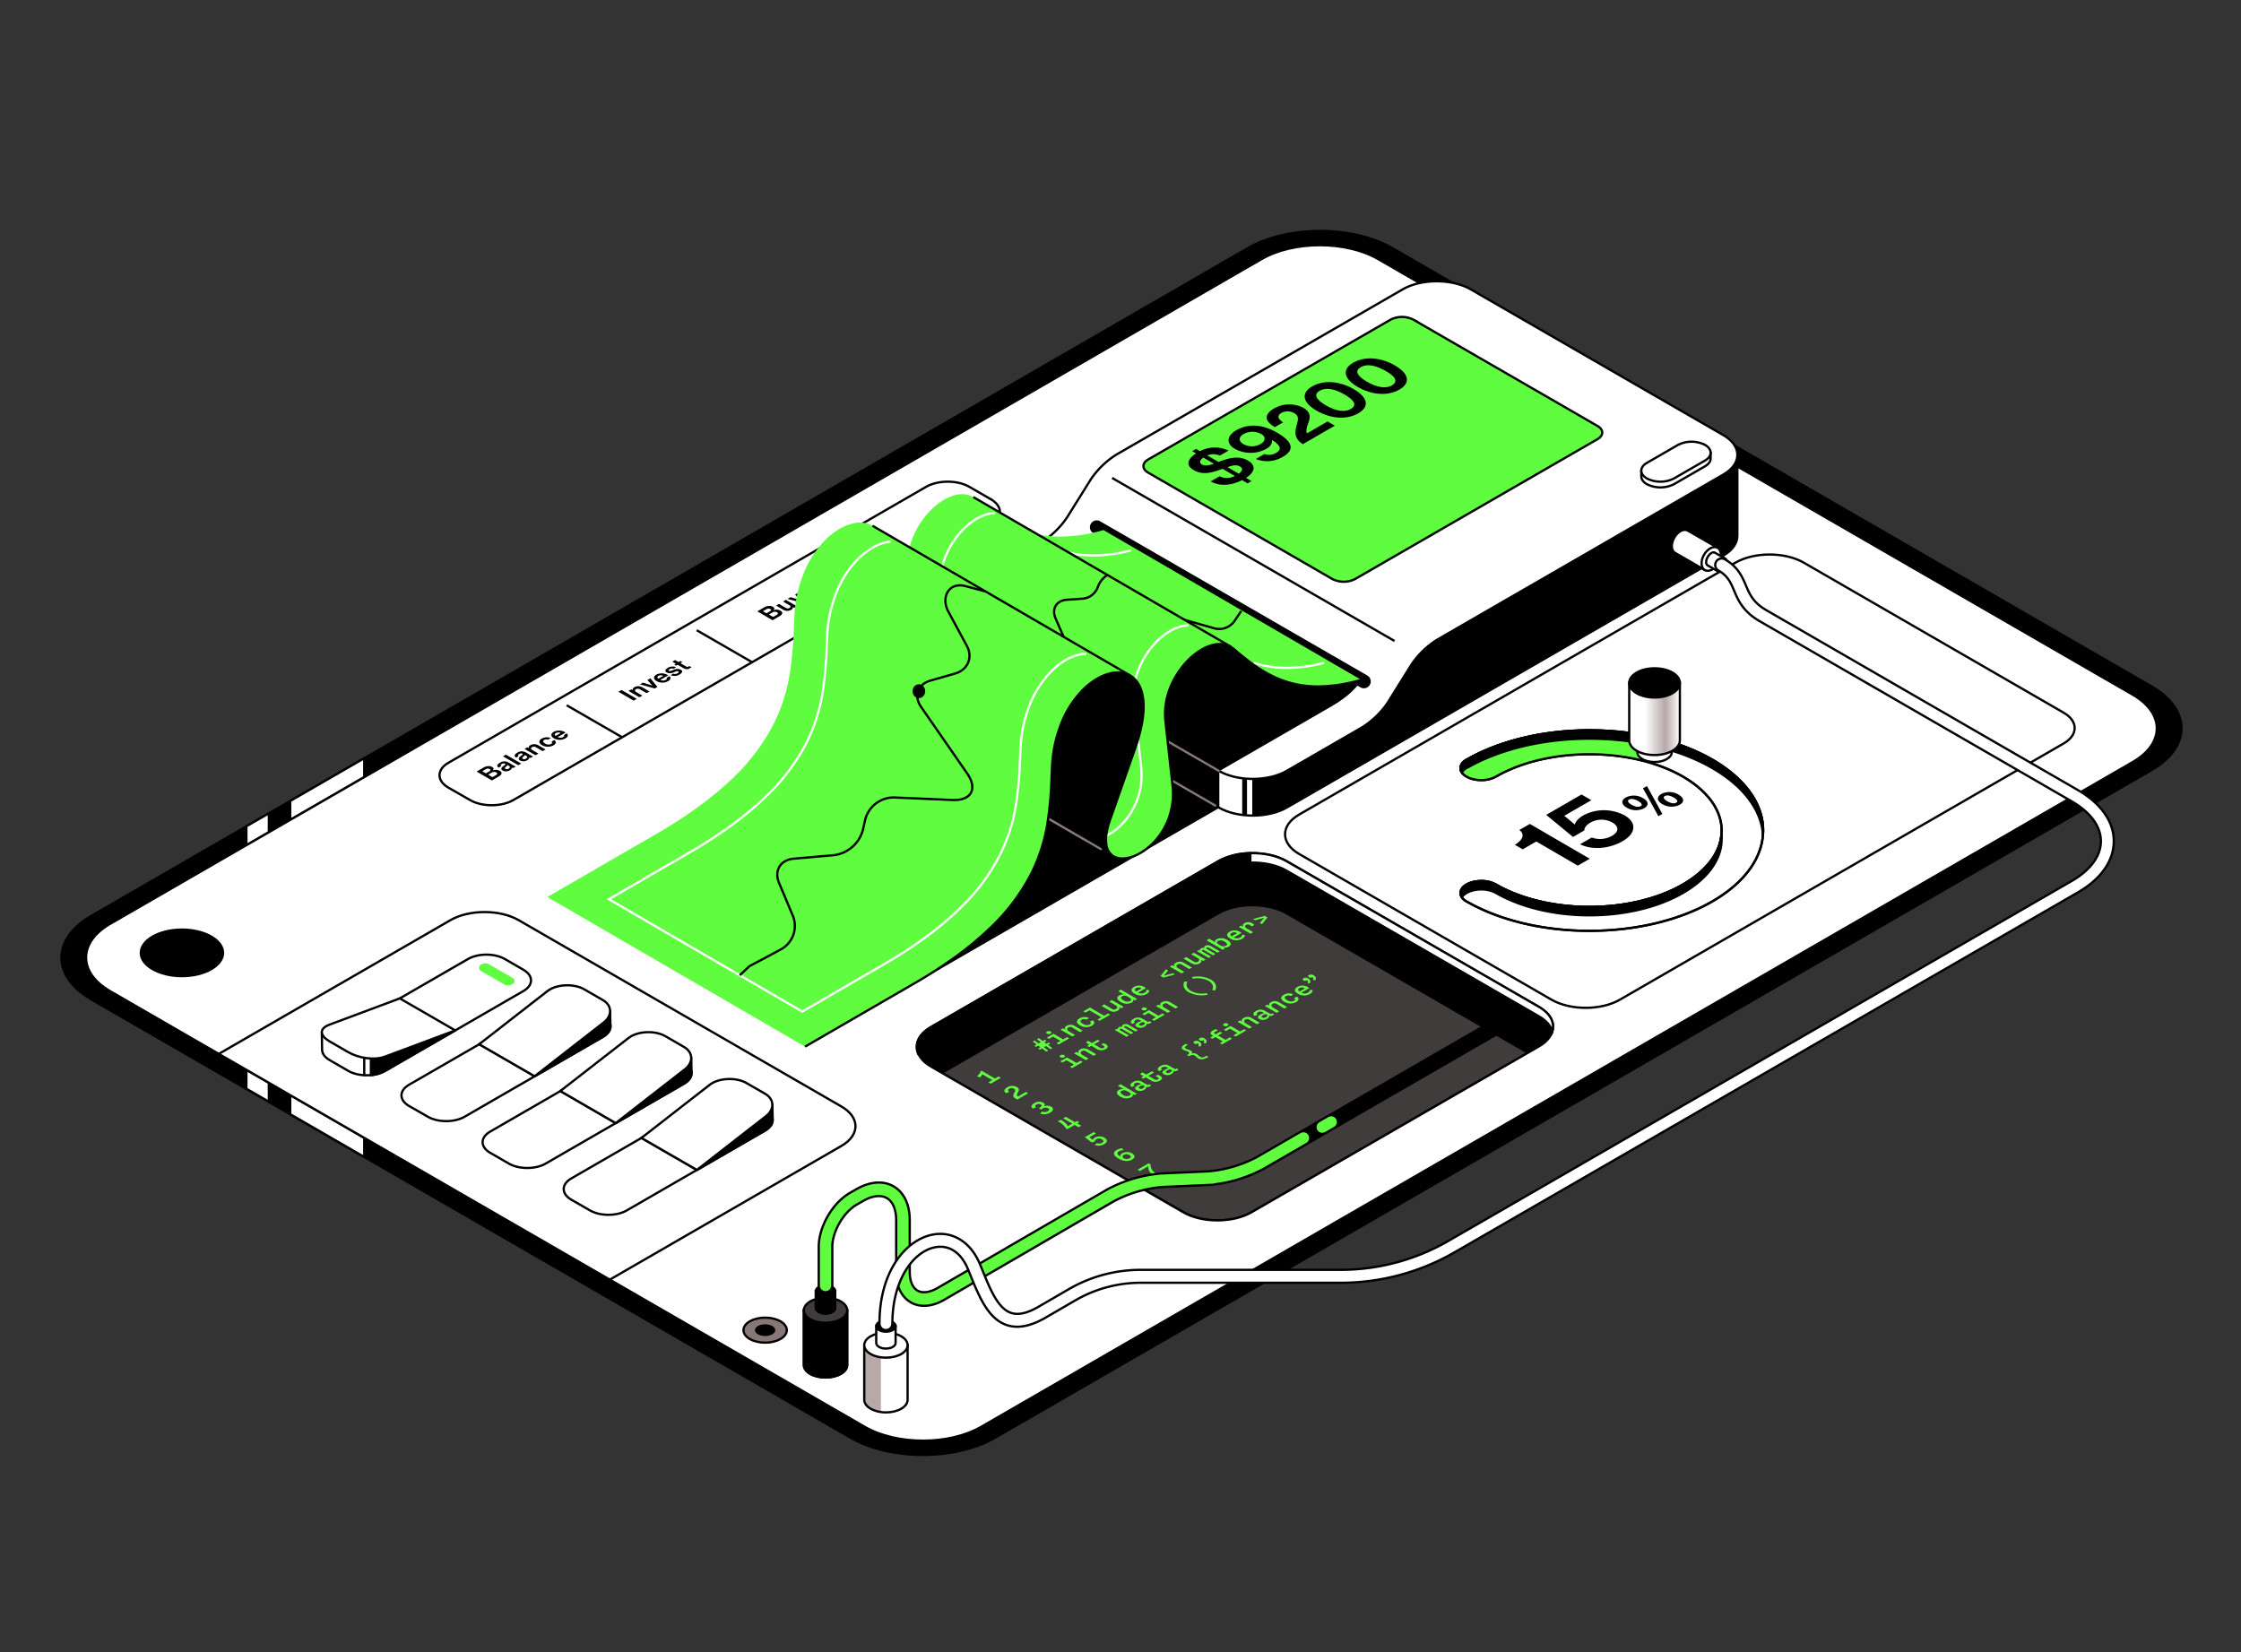 <svg id="Design" xmlns="http://www.w3.org/2000/svg" xmlns:xlink="http://www.w3.org/1999/xlink" width="990" height="730" viewBox="0 0 990 730">
  <rect x="0" y="0" width="990" height="730" fill="#333333" stroke="none"/>
  <defs>
    <linearGradient id="linear-gradient" x1="719.74" y1="317.63" x2="742.11" y2="317.63" gradientUnits="userSpaceOnUse">
      <stop offset="0.31" stop-color="#fff"/>
      <stop offset="0.7" stop-color="#b8a9a9"/>
      <stop offset="0.76" stop-color="#c3b6b6"/>
      <stop offset="0.88" stop-color="#dfd9d9"/>
      <stop offset="1" stop-color="#fff"/>
    </linearGradient>
  </defs>
  <g>
    <g>
      <g>
        <path d="M544.8,377.9a25.84,25.84,0,0,0-6.59,2.57l-127,73.3a14.6,14.6,0,0,0-4.46,3.8Z" stroke="#000" stroke-miterlimit="10"/>
        <path d="M685.4,450.47a12.79,12.79,0,0,0-5.52-5.61L568.36,380.47a27.84,27.84,0,0,0-9.71-3.18Z" stroke="#000" stroke-miterlimit="10"/>
        <path d="M950.54,340.18c17.57-10.15,17.57-26.75,0-36.9L615.12,109.63c-17.57-10.14-46.33-10.14-63.9,0l-510.9,295c-17.57,10.15-17.57,26.75,0,36.89L375.73,635.15c17.58,10.14,46.33,10.14,63.9,0Zm-8.36-33.26c14.16,8.18,14.16,21.55,0,29.72l-508.7,293.7c-14.15,8.17-37.32,8.17-51.47,0L48.64,437.87c-14.15-8.17-14.15-21.54,0-29.72l508.7-293.7c14.16-8.17,37.32-8.17,51.47,0Z" stroke="#000" stroke-miterlimit="10"/>
      </g>
      <polygon points="160.91 343.33 160.91 334.98 128.2 353.86 128.2 362.22 160.91 343.33" fill="#fff" stroke="#000" stroke-miterlimit="10"/>
      <polygon points="128.2 483.8 128.2 492.23 160.91 511.12 160.91 502.69 128.2 483.8" fill="#fff" stroke="#000" stroke-miterlimit="10"/>
      <polygon points="118.77 367.67 108.84 373.4 108.84 365.04 118.77 359.31 118.77 367.67" fill="#fff" stroke="#000" stroke-miterlimit="10"/>
      <polygon points="108.84 480.98 118.77 486.71 118.77 478.36 108.84 472.63 108.84 480.98" fill="#fff" stroke="#000" stroke-miterlimit="10"/>
    </g>
    <path d="M522.78,535.56c8.29,4.79,21.86,4.79,30.15,0l127-73.29c8.29-4.79,8.29-12.62,0-17.41L568.36,380.47c-8.29-4.78-21.86-4.78-30.15,0l-127,73.3c-8.29,4.79-8.29,12.62,0,17.41Z" fill="#403c3c" stroke="#000" stroke-miterlimit="10"/>
    <path d="M568.36,403.49,675,465.07l4.85-2.8c8.29-4.79,8.29-12.62,0-17.41L568.36,380.47c-8.29-4.78-21.86-4.78-30.15,0l-127,73.3c-8.29,4.79-8.29,12.62,0,17.41l4.85,2.8,122.1-70.49C546.5,398.7,560.07,398.7,568.36,403.49Z" stroke="#000" stroke-miterlimit="10"/>
    <g>
      <path d="M433.56,473l6,3.48,1.6-.92,1,.6-4.52,2.61-1-.61,1.73-1-4.42-2.57A2.86,2.86,0,0,1,432.8,476l-1.21-.58a3.55,3.55,0,0,0,1.62-2.19Z" fill="#5ffc3f"/>
      <polygon points="462.3 459.84 461.33 460.4 462.3 461.12 463.27 460.56 463.96 461.07 463 461.63 464.9 463.03 464.05 463.52 462.15 462.12 461.18 462.68 463.08 464.08 462.23 464.57 460.33 463.17 459.35 463.74 458.66 463.22 459.63 462.66 458.65 461.94 457.68 462.5 456.98 461.99 457.96 461.43 456.23 460.16 457.08 459.67 458.81 460.94 459.78 460.38 458.05 459.11 458.9 458.62 460.63 459.89 461.6 459.33 462.3 459.84" fill="#5ffc3f"/>
      <polygon points="461.45 461.61 460.48 462.17 459.5 461.45 460.48 460.89 461.45 461.61" fill="#5ffc3f"/>
      <path d="M464.12,456.65a1.7,1.7,0,0,1-1.62,0c-.45-.26-.43-.65.06-.93a1.67,1.67,0,0,1,1.62,0C464.64,456,464.61,456.36,464.12,456.65Z" fill="#5ffc3f"/>
      <polygon points="469.66 459.19 471.4 458.18 472.34 458.73 467.67 461.43 466.72 460.88 468.49 459.86 465.18 457.94 463.41 458.96 462.47 458.41 465.4 456.71 469.66 459.19" fill="#5ffc3f"/>
      <path d="M471.22,453.21a3.45,3.45,0,0,1,3.7.11l3.39,2-1.18.67L473.76,454a1.62,1.62,0,0,0-1.8-.07c-.61.35-.76.85-.06,1.53l3,1.76-1.17.68-5.2-3,1.06-.61,1,.5C470.19,454.16,470.44,453.66,471.22,453.21Z" fill="#5ffc3f"/>
      <path d="M476.91,449.92a4.42,4.42,0,0,1,4.14-.19l-1,.77a2.34,2.34,0,0,0-2.21,0c-.81.47-.74,1.06.51,1.78a3,3,0,0,0,3.09.3c.63-.36.61-.76,0-1.26l1.31-.55c1.05.82.83,1.65-.4,2.36a5.18,5.18,0,0,1-5.27-.14C475.54,452.06,475.15,450.94,476.91,449.92Z" fill="#5ffc3f"/>
      <polygon points="481.51 445.11 487.75 448.74 489.49 447.73 490.44 448.28 485.76 450.98 484.82 450.43 486.58 449.41 481.29 446.34 479.52 447.36 478.57 446.81 481.51 445.11" fill="#5ffc3f"/>
      <path d="M491.21,441.82l5.2,3-1.06.61-1-.51c.4.62.15,1.14-.64,1.6a3.44,3.44,0,0,1-3.67-.13l-3.39-2,1.17-.68,3.37,2a1.62,1.62,0,0,0,1.79.07c.59-.34.8-.8.3-1.4l-3.26-1.9Z" fill="#5ffc3f"/>
      <path d="M494,437.88l1.17-.68,7.19,4.17-1,.59-.84-.4c.32.52.08,1-.63,1.41a5,5,0,0,1-4.89-.37c-1.53-.89-2-2-.51-2.84a3,3,0,0,1,2.1-.39Zm5.41,3.14-1.6-.93a2.46,2.46,0,0,0-2.11.06c-.81.47-.53,1.1.58,1.75a2.93,2.93,0,0,0,2.94.34c.55-.32.66-.74.19-1.22" fill="#5ffc3f"/>
      <path d="M505.64,436.12a5,5,0,0,1,.6.42l-3.47,2a3,3,0,0,0,2.9,0c.61-.35.82-.72.75-1.18l1.23,0c.16.66-.24,1.25-1.13,1.76a5.21,5.21,0,0,1-5.3-.12c-1.62-.94-1.83-2.09-.22-3A4.54,4.54,0,0,1,505.64,436.12Zm-1.34.56a2.24,2.24,0,0,0-2.42-.14c-.83.48-.63,1,.06,1.5l2.36-1.36" fill="#5ffc3f"/>
      <polygon points="515.1 428.19 516.03 428.74 514.12 431.06 518.14 429.96 519.07 430.5 513.91 431.88 512.7 431.18 515.1 428.19" fill="#5ffc3f"/>
      <path d="M519.47,425.35a3.45,3.45,0,0,1,3.7.1l3.39,2-1.17.67-3.37-2a1.64,1.64,0,0,0-1.8-.06c-.61.35-.76.85-.06,1.53l3,1.76-1.17.68-5.2-3,1.06-.61,1,.5C518.44,426.3,518.69,425.8,519.47,425.35Z" fill="#5ffc3f"/>
      <path d="M527.4,420.92l5.2,3-1.05.61-1-.51c.41.63.16,1.14-.64,1.6a3.46,3.46,0,0,1-3.67-.12l-3.39-2,1.17-.68,3.37,2a1.63,1.63,0,0,0,1.8.06c.59-.34.8-.79.29-1.4l-3.26-1.89Z" fill="#5ffc3f"/>
      <path d="M532.47,417.84a2.58,2.58,0,0,1,2.71.29l3.73,2.17-1.06.61-3.67-2.14c-.49-.28-.81-.31-1.07-.16s-.28.32,0,.6l.1.07,3.73,2.16-1.06.62-3.67-2.14c-.49-.28-.81-.32-1.07-.17s-.29.32,0,.6l3.85,2.24-1,.61-5.2-3,.9-.52.52.27c-.23-.39-.05-.69.39-.95a2.07,2.07,0,0,1,1.6-.18C531.84,418.41,532,418.1,532.47,417.84Z" fill="#5ffc3f"/>
      <path d="M537.51,414.94a4.71,4.71,0,0,1,4.72.37c1.63.95,2,2.05.62,2.86a3.33,3.33,0,0,1-2.35.37l.66.46-1,.59L533,415.41l1.18-.68,2.68,1.56C536.55,415.77,536.82,415.33,537.51,414.94Zm4.13,2.83c.78-.45.5-1.08-.62-1.73a2.94,2.94,0,0,0-2.91-.35c-.56.32-.67.76-.16,1.27l1.56.9a2.58,2.58,0,0,0,2.13-.09" fill="#5ffc3f"/>
      <path d="M547.86,411.74a5.08,5.08,0,0,1,.61.42l-3.48,2a3,3,0,0,0,2.91,0c.6-.35.82-.72.74-1.17l1.23,0c.16.65-.23,1.24-1.12,1.75a5.23,5.23,0,0,1-5.31-.12c-1.61-.94-1.83-2.09-.22-3A4.54,4.54,0,0,1,547.86,411.74Zm-1.33.56a2.26,2.26,0,0,0-2.42-.14c-.83.48-.64,1,0,1.5l2.37-1.36" fill="#5ffc3f"/>
      <path d="M549.82,407.82a3.33,3.33,0,0,1,3.52.16,4.33,4.33,0,0,1,.79.58l-1.07.75a8,8,0,0,0-.85-.59,1.6,1.6,0,0,0-1.73-.11c-.53.3-.66.75.07,1.44l3.05,1.77-1.17.67-5.2-3,1-.59,1,.54C548.87,408.84,549,408.31,549.82,407.82Z" fill="#5ffc3f"/>
      <polygon points="553.54 406 558.71 404.62 559.92 405.32 557.51 408.31 556.58 407.77 558.49 405.44 554.48 406.54 553.54 406" fill="#5ffc3f"/>
      <path d="M444.93,480.41a4.09,4.09,0,0,1,4.23-.18,1.38,1.38,0,0,1,.64,2.15l-.42.88c-.27.52-.21.81.34,1.13l.06,0,3.45-2,1,.61-4.81,2.77-.76-.45c-1.08-.62-1.31-1.07-.7-2.3l.33-.66c.26-.55.31-1-.37-1.38a1.9,1.9,0,0,0-2.05,0c-.71.41-.75.8,0,1.42l-1.46.53C443.32,482.1,443.55,481.21,444.93,480.41Z" fill="#5ffc3f"/>
      <path d="M470.07,467.1a1.68,1.68,0,0,1-1.61,0c-.46-.26-.43-.65.06-.94a1.7,1.7,0,0,1,1.61,0C470.59,466.43,470.56,466.81,470.07,467.1Z" fill="#5ffc3f"/>
      <polygon points="475.61 469.63 477.35 468.63 478.29 469.18 473.62 471.88 472.68 471.33 474.44 470.31 471.13 468.39 469.37 469.4 468.42 468.86 471.36 467.16 475.61 469.63" fill="#5ffc3f"/>
      <path d="M477.17,463.66a3.45,3.45,0,0,1,3.7.1l3.39,2-1.17.68-3.37-2a1.65,1.65,0,0,0-1.81-.06c-.61.35-.75.85-.05,1.53l3,1.76-1.18.68-5.19-3,1.05-.61,1,.5C476.14,464.61,476.39,464.11,477.17,463.66Z" fill="#5ffc3f"/>
      <path d="M480.68,459.81l1.7,1,2.51-1.45.95.55-2.52,1.45,2.34,1.35a1.77,1.77,0,0,0,1.91.23c.54-.31.43-.67-.29-1.09-.24-.14-.54-.28-.84-.42l1.14-.55a6,6,0,0,1,.84.4c1.16.67,1.32,1.45,0,2.2a3.71,3.71,0,0,1-3.94-.1L482.17,462l-1,.59-.94-.55,1-.59-1.52-.88Z" fill="#5ffc3f"/>
      <path d="M496.2,452.67a2.58,2.58,0,0,1,2.71.29l3.73,2.16-1.06.61-3.67-2.13c-.49-.28-.81-.32-1.07-.17s-.28.33,0,.61l.11.06,3.73,2.17-1.06.61-3.67-2.13c-.49-.29-.81-.32-1.07-.17s-.29.32,0,.6l3.85,2.24-1.06.61-5.19-3,.9-.52.52.27c-.23-.39-.05-.7.39-.95a2,2,0,0,1,1.6-.19C495.57,453.23,495.75,452.93,496.2,452.67Z" fill="#5ffc3f"/>
      <path d="M507.86,451.1l.85.48a2,2,0,0,1-.57.45,1.89,1.89,0,0,1-1.65.21c.17.46-.17.91-.91,1.34a3.39,3.39,0,0,1-3.34.11c-.95-.55-.84-1.29.47-2a4.76,4.76,0,0,1,1.62-.6l-.66-.39a1.91,1.91,0,0,0-2.1,0c-.62.36-.69.68-.14,1.08l-1.28.57c-.91-.69-.78-1.43.53-2.19a3.78,3.78,0,0,1,4.06-.08l2,1.16a.84.84,0,0,0,.94.07Zm-2.09.78-.67-.39a4.07,4.07,0,0,0-1.33.48l0,0c-.7.41-.79.72-.31,1a1.61,1.61,0,0,0,1.64-.11l0,0c.5-.28.72-.59.68-1" fill="#5ffc3f"/>
      <path d="M506.26,446.2a1.68,1.68,0,0,1-1.61,0c-.45-.26-.43-.65.06-.93a1.65,1.65,0,0,1,1.61,0C506.78,445.53,506.75,445.92,506.26,446.2Z" fill="#5ffc3f"/>
      <polygon points="511.8 448.74 513.54 447.73 514.49 448.28 509.81 450.98 508.87 450.43 510.63 449.42 507.32 447.49 505.56 448.51 504.61 447.96 507.55 446.26 511.8 448.74" fill="#5ffc3f"/>
      <path d="M513.36,442.76a3.47,3.47,0,0,1,3.7.11l3.39,2-1.17.68-3.37-2a1.64,1.64,0,0,0-1.8-.07c-.62.36-.76.86-.06,1.53l3,1.77-1.17.67-5.2-3,1.05-.61,1,.51C512.33,443.72,512.58,443.21,513.36,442.76Z" fill="#5ffc3f"/>
      <path d="M523.29,433.58l1.28.17c-.83,1.46-.23,3,1.59,4.05a10.59,10.59,0,0,0,7,.94l.28.74a12.47,12.47,0,0,1-8.28-1.1C523,437.11,522.29,435.3,523.29,433.58Z" fill="#5ffc3f"/>
      <path d="M526.63,431.65a12.37,12.37,0,0,1,8.27,1.11c2.18,1.26,2.88,3.08,1.88,4.79l-1.28-.16c.82-1.47.22-3-1.59-4.06a10.54,10.54,0,0,0-7-.93Z" fill="#5ffc3f"/>
      <path d="M456.87,487.4a3.91,3.91,0,0,1,4-.26c.83.48.91,1.06.24,1.68a3.62,3.62,0,0,1,3.23.07c1.24.72,1.14,1.73-.46,2.66a4.69,4.69,0,0,1-4.42.32l1.05-.81a2.54,2.54,0,0,0,2.32-.1c.84-.48.89-.94.15-1.37a2.47,2.47,0,0,0-2.6.27l-.49.28-1-.58.49-.28c.77-.44,1.16-.88.39-1.33a1.82,1.82,0,0,0-1.92.05c-.65.38-.66.74-.18,1.18l-1.37.58C455.33,489,455.54,488.17,456.87,487.4Z" fill="#5ffc3f"/>
      <path d="M467.26,495.34l1.32-.61a7.92,7.92,0,0,1,3.23,2.78l1.91-1.09-4.05-2.36,1.15-.67,4.06,2.36.94-.54,1,.57-.94.54,1.76,1-1.16.67-1.75-1-3.14,1.81-.56-.09A8.39,8.39,0,0,0,467.26,495.34Z" fill="#5ffc3f"/>
      <path d="M493.81,479.67,495,479l7.19,4.18-1,.59-.84-.41c.32.52.07,1-.64,1.41a5,5,0,0,1-4.89-.36c-1.53-.9-2-2-.5-2.85a3.07,3.07,0,0,1,2.09-.39Zm5.41,3.14-1.61-.93a2.5,2.5,0,0,0-2.11.06c-.81.47-.52,1.1.59,1.75A2.91,2.91,0,0,0,499,484c.55-.32.67-.73.2-1.22" fill="#5ffc3f"/>
      <path d="M507.7,479l.85.47a1.86,1.86,0,0,1-.57.45,1.88,1.88,0,0,1-1.65.21c.17.46-.17.92-.9,1.34a3.38,3.38,0,0,1-3.35.11c-.95-.55-.83-1.28.47-2a4.94,4.94,0,0,1,1.63-.6l-.67-.39a1.91,1.91,0,0,0-2.1,0c-.62.36-.68.68-.14,1.08l-1.28.57c-.91-.69-.77-1.43.53-2.18a3.76,3.76,0,0,1,4.06-.09l2,1.16a.82.82,0,0,0,.93.07Zm-2.09.78-.67-.39a3.78,3.78,0,0,0-1.34.48h0c-.69.41-.79.72-.31,1a1.58,1.58,0,0,0,1.64-.11l0,0c.49-.28.71-.58.67-1" fill="#5ffc3f"/>
      <path d="M504.66,473.74l1.69,1,2.51-1.45.95.55-2.51,1.45,2.33,1.35a1.8,1.8,0,0,0,1.91.24c.54-.32.43-.68-.29-1.1-.24-.14-.54-.28-.84-.42l1.14-.55a5.53,5.53,0,0,1,.84.4c1.16.67,1.32,1.45,0,2.2a3.71,3.71,0,0,1-3.93-.09l-2.35-1.37-1,.59-.95-.55,1-.59-1.52-.88Z" fill="#5ffc3f"/>
      <path d="M519.76,472l.85.47a1.81,1.81,0,0,1-.56.46,1.93,1.93,0,0,1-1.66.2c.18.47-.17.92-.9,1.34a3.38,3.38,0,0,1-3.35.12c-.95-.55-.83-1.29.48-2a4.76,4.76,0,0,1,1.62-.6l-.67-.39a1.91,1.91,0,0,0-2.1-.05c-.62.36-.68.68-.14,1.09l-1.28.56c-.91-.68-.77-1.43.54-2.18a3.8,3.8,0,0,1,4.06-.09l2,1.16a.81.81,0,0,0,.93.07A.94.94,0,0,0,519.76,472Zm-2.08.78-.67-.39a4.06,4.06,0,0,0-1.35.49h0c-.7.4-.8.72-.31,1a1.61,1.61,0,0,0,1.64-.12h0c.5-.29.72-.59.68-1" fill="#5ffc3f"/>
      <path d="M523.69,461.24l.16-.09.91.46-.14.08c-1.23.71-1.56,1.09-.71,1.59a6.37,6.37,0,0,0,1,.4,7.2,7.2,0,0,1,1.21.53c.62.39.73.8.21,1.28a2.65,2.65,0,0,1,2.23.13,5.11,5.11,0,0,1,.9.71,4.24,4.24,0,0,0,.69.56c.85.49,1.52.3,2.75-.41l.14-.08.79.53-.14.09c-1.73,1-3.16,1.27-4.36.57a3.1,3.1,0,0,1-.71-.59,3.66,3.66,0,0,0-.8-.66c-.8-.47-1.51-.3-2.5.27l-.92-.53c1-.57,1.28-1,.48-1.45a5.52,5.52,0,0,0-1.14-.46,5.12,5.12,0,0,1-1-.42C521.5,463.06,522,462.23,523.69,461.24Z" fill="#5ffc3f"/>
      <path d="M530.05,458.61a2,2,0,0,1,2.05.16c1,.59,1.19,1.37.63,2.15l-1-.14a.85.85,0,0,0-.18-1.26.73.73,0,0,1-.13.09,1.48,1.48,0,0,1-1.48-.05C529.52,459.3,529.51,458.92,530.05,458.61Z" fill="#5ffc3f"/>
      <path d="M527.68,460a2.08,2.08,0,0,1,2.06.17c1,.58,1.18,1.37.62,2.15l-1-.14a.87.87,0,0,0-.18-1.26l-.13.08a1.5,1.5,0,0,1-1.49,0C527.15,460.67,527.14,460.29,527.68,460Z" fill="#5ffc3f"/>
      <path d="M535.87,455.22a5.1,5.1,0,0,1,1.5-.59l.61.68a3.28,3.28,0,0,0-1.06.4c-.72.41-.7.73-.18,1l.38.22,1.93-1.11.94.54-1.93,1.12,3.32,1.93,1.93-1.12.94.55-4.4,2.54-.94-.55,1.3-.75-3.32-1.92-1.3.75-.94-.55,1.3-.75-.42-.24C534.44,456.76,534.6,456,535.87,455.22Z" fill="#5ffc3f"/>
      <path d="M542.3,453.17a1.7,1.7,0,0,1-1.62,0c-.45-.26-.43-.65.06-.94a1.72,1.72,0,0,1,1.62,0C542.82,452.5,542.79,452.88,542.3,453.17Z" fill="#5ffc3f"/>
      <polygon points="547.84 455.7 549.58 454.7 550.52 455.25 545.85 457.95 544.9 457.4 546.67 456.38 543.36 454.46 541.6 455.48 540.65 454.93 543.59 453.23 547.84 455.7" fill="#5ffc3f"/>
      <path d="M549.4,449.73a3.45,3.45,0,0,1,3.7.1l3.39,2-1.17.68-3.38-2a1.63,1.63,0,0,0-1.8-.06c-.61.35-.76.85-.06,1.53l3,1.76-1.18.68-5.19-3,1-.61,1,.5C548.37,450.68,548.62,450.18,549.4,449.73Z" fill="#5ffc3f"/>
      <path d="M562,447.62l.85.47a1.73,1.73,0,0,1-.57.46,1.91,1.91,0,0,1-1.65.2c.17.47-.17.92-.9,1.35a3.4,3.4,0,0,1-3.35.11c-1-.55-.83-1.29.47-2a4.73,4.73,0,0,1,1.63-.6l-.67-.39a1.89,1.89,0,0,0-2.1,0c-.62.35-.68.67-.14,1.08l-1.28.56c-.91-.68-.78-1.42.53-2.18a3.8,3.8,0,0,1,4.06-.09l2,1.17a.84.84,0,0,0,.93.07Zm-2.09.78-.67-.39a4,4,0,0,0-1.34.49h0c-.69.4-.79.72-.31,1a1.61,1.61,0,0,0,1.64-.12h0c.5-.29.72-.59.68-1" fill="#5ffc3f"/>
      <path d="M561.46,442.76a3.47,3.47,0,0,1,3.7.11l3.39,2-1.17.68-3.37-2a1.65,1.65,0,0,0-1.81-.07c-.61.36-.75.86-.05,1.53l3,1.77-1.17.67-5.2-3,1.06-.61,1,.51C560.43,443.72,560.68,443.21,561.46,442.76Z" fill="#5ffc3f"/>
      <path d="M567.16,439.47a4.4,4.4,0,0,1,4.13-.19l-1,.77a2.34,2.34,0,0,0-2.21,0c-.81.47-.74,1.06.51,1.79a3,3,0,0,0,3.09.29c.63-.36.6-.76,0-1.26l1.32-.55c1,.82.83,1.65-.4,2.36a5.19,5.19,0,0,1-5.28-.14C565.78,441.62,565.4,440.49,567.16,439.47Z" fill="#5ffc3f"/>
      <path d="M577.79,436.12a5,5,0,0,1,.6.42l-3.47,2a3,3,0,0,0,2.9,0c.61-.35.82-.72.74-1.17l1.24,0c.16.66-.24,1.25-1.13,1.76a5.23,5.23,0,0,1-5.31-.12c-1.61-.94-1.82-2.09-.22-3A4.56,4.56,0,0,1,577.79,436.12Zm-1.34.56a2.26,2.26,0,0,0-2.42-.14c-.83.48-.63,1,.06,1.5l2.36-1.36" fill="#5ffc3f"/>
      <path d="M578.31,430.75a2,2,0,0,1,2.05.16c1,.59,1.18,1.37.63,2.15l-1-.14a.87.87,0,0,0-.18-1.26l-.13.09a1.51,1.51,0,0,1-1.48-.05C577.77,431.44,577.76,431.06,578.31,430.75Z" fill="#5ffc3f"/>
      <path d="M575.94,432.11a2.06,2.06,0,0,1,2,.17c1,.58,1.19,1.37.63,2.15l-1-.14c.27-.49.29-.92-.18-1.26a.49.49,0,0,1-.13.08,1.51,1.51,0,0,1-1.48,0C575.41,432.8,575.4,432.42,575.94,432.11Z" fill="#5ffc3f"/>
      <path d="M483.17,500.15l1,.6-2.91,1.68,1.54,1.22c0-.41.33-.75.92-1.09a4.15,4.15,0,0,1,4.21.1c1.54.89,1.37,1.95-.1,2.8a4.76,4.76,0,0,1-4.24.34l1-.78a2.6,2.6,0,0,0,2.25-.16c.82-.47.82-1-.05-1.51a2.35,2.35,0,0,0-2.45-.05c-.52.3-.72.63-.66,1.05l-1.44.33-3-2.3Z" fill="#5ffc3f"/>
      <path d="M495.75,509.51a4.38,4.38,0,0,1,4.36.05c1.51.88,1.31,2,0,2.74-1.54.89-3.64.89-6.05-.51s-2.54-2.71-.73-3.76a5.54,5.54,0,0,1,2.54-.71l.41.82a4.07,4.07,0,0,0-1.92.48c-1.26.73-.75,1.54.64,2.4C494.7,510.48,495,510,495.75,509.51Zm3.29,2.2c.73-.41.72-.95-.14-1.44a2.33,2.33,0,0,0-2.4-.08c-.75.43-.74,1-.07,1.53a2.92,2.92,0,0,0,2.61,0" fill="#5ffc3f"/>
      <path d="M507.4,513.93l.91.53c-.08,2.17,1.24,3.4,3.72,4.81l-1.41.68c-2.37-1.34-3.59-2.85-3.32-4.76l-3.74,2.16-1-.61Z" fill="#5ffc3f"/>
    </g>
    <path d="M942.18,336.64c14.16-8.17,14.16-21.54,0-29.72L608.81,114.45c-14.15-8.17-37.31-8.17-51.47,0L48.64,408.15c-14.15,8.18-14.15,21.55,0,29.72L382,630.34c14.15,8.17,37.32,8.17,51.47,0ZM679.88,444.86c8.29,4.79,8.29,12.62,0,17.41l-127,73.29c-8.29,4.79-21.86,4.79-30.15,0L411.26,471.18c-8.29-4.79-8.29-12.62,0-17.41l127-73.3c8.29-4.78,21.86-4.78,30.15,0Z" fill="#fff" stroke="#000" stroke-miterlimit="10"/>
    <g>
      <path d="M207.71,353.49c5.22,3,13.75,3,19,0l211.1-121.88c5.22-3,5.22-7.94,0-11l-9.64-5.57c-5.22-3-13.75-3-19,0L198.07,337c-5.21,3-5.21,7.94,0,10.95Z" fill="none" stroke="#000" stroke-miterlimit="10"/>
      <g>
        <line x1="250.34" y1="311.58" x2="274.81" y2="325.7" fill="#fff" stroke="#000" stroke-miterlimit="10"/>
        <line x1="307.78" y1="278.42" x2="332.24" y2="292.54" fill="#fff" stroke="#000" stroke-miterlimit="10"/>
        <line x1="365.21" y1="245.26" x2="389.67" y2="259.38" fill="#fff" stroke="#000" stroke-miterlimit="10"/>
      </g>
    </g>
    <path d="M685.43,441.66c8.29,4.78,21.86,4.78,30.15,0L911.67,328.44c6.47-3.73,6.47-9.84,0-13.57l-114.84-66.3c-8.29-4.79-21.86-4.79-30.15,0L573.91,359.86c-8.29,4.79-8.29,12.62,0,17.41Z" fill="#fff" stroke="#000" stroke-miterlimit="10"/>
    <g>
      <path d="M538.21,380.47l-127,73.3c-5.07,2.92-7,7-5.91,10.79.71-2.43,2.68-4.76,5.91-6.62l127-73.29a30.39,30.39,0,0,1,14.16-3.57v-4.17A30.51,30.51,0,0,0,538.21,380.47Z" stroke="#000" stroke-miterlimit="10"/>
      <path d="M568.36,384.65,679.88,449c3.23,1.87,5.19,4.19,5.91,6.62,1.12-3.81-.85-7.87-5.91-10.79L568.36,380.47c-4.38-2.52-10.23-3.7-16-3.56v4.17C558.13,380.94,564,382.12,568.36,384.65Z" fill="#fff" stroke="#000" stroke-miterlimit="10"/>
    </g>
    <path d="M364.69,569.37V550.81c0-7.77,5.5-17.3,12.23-21.18l2.79-1.61c10.55-6.09,19.19-1.11,19.19,11.08v22.79c0,10.71,7.57,15.07,16.83,9.69l75-43.56a58.81,58.81,0,0,1,22.58-6.62l20.64-.91a59,59,0,0,0,22.59-6.59l104.41-60.28" fill="none" stroke="#000" stroke-linecap="round" stroke-linejoin="round" stroke-width="7"/>
    <g>
      <path d="M355.12,578.87v24.18c0,3.05,4.29,5.52,9.57,5.52s9.57-2.47,9.57-5.52V578.87Z" stroke="#000" stroke-miterlimit="10"/>
      <path d="M355.12,578.87v24.18c0,3.05,4.29,5.52,9.57,5.52s9.57-2.47,9.57-5.52V578.87Z" fill="none" stroke="#000" stroke-linecap="round" stroke-miterlimit="10"/>
      <ellipse cx="364.69" cy="578.87" rx="9.57" ry="5.53" fill="#403c3c" stroke="#000" stroke-linecap="round" stroke-miterlimit="10"/>
      <g>
        <path d="M360.41,570.38v7.45c0,1.37,1.92,2.47,4.28,2.47s4.28-1.1,4.28-2.47v-7.45Z" stroke="#000" stroke-miterlimit="10"/>
        <path d="M360.41,570.38v7.45c0,1.37,1.92,2.47,4.28,2.47s4.28-1.1,4.28-2.47v-7.45Z" fill="none" stroke="#000" stroke-linecap="round" stroke-miterlimit="10"/>
        <ellipse cx="364.69" cy="570.38" rx="4.28" ry="2.47" stroke="#000" stroke-linecap="round" stroke-miterlimit="10"/>
      </g>
    </g>
    <line x1="584.12" y1="497.95" x2="588.08" y2="495.66" fill="none" stroke="#5ffc3f" stroke-linecap="round" stroke-miterlimit="10" stroke-width="5"/>
    <path d="M364.69,567.91v-17.1c0-7.77,5.5-17.3,12.23-21.18l2.79-1.61c10.55-6.09,19.19-1.11,19.19,11.08v22.79c0,10.71,7.57,15.07,16.83,9.69l65.07-37.81,9.89-5.75a58.81,58.81,0,0,1,22.58-6.62l20.64-.91a59,59,0,0,0,22.59-6.59l19.34-11.17" fill="none" stroke="#5ffc3f" stroke-linecap="round" stroke-miterlimit="10" stroke-width="5"/>
    <path d="M269.4,565.32l102.31-59.07c8.29-4.79,8.29-12.62,0-17.41L229.13,406.52c-8.3-4.79-21.87-4.79-30.16,0L96.66,465.59" fill="none" stroke="#000" stroke-miterlimit="10"/>
    <g>
      <path d="M381.8,594.27v24.18c0,3,4.29,5.53,9.57,5.53s9.57-2.48,9.57-5.53V594.27Z" fill="#fff"/>
      <path d="M389.14,594.27H381.8v24.18c0,2.61,3.13,4.79,7.34,5.37Z" fill="#b8a9a9"/>
      <path d="M381.8,594.27v24.18c0,3,4.29,5.53,9.57,5.53s9.57-2.48,9.57-5.53V594.27Z" fill="none" stroke="#000" stroke-linecap="round" stroke-miterlimit="10"/>
      <ellipse cx="391.37" cy="594.27" rx="9.57" ry="5.53" fill="#fff" stroke="#000" stroke-linecap="round" stroke-miterlimit="10"/>
      <g>
        <path d="M387.09,585.85v7.46c0,1.36,1.92,2.47,4.28,2.47s4.28-1.11,4.28-2.47v-7.46Z" fill="#fff"/>
        <path d="M387.09,585.85v7.46c0,1.36,1.92,2.47,4.28,2.47s4.28-1.11,4.28-2.47v-7.46Z" fill="none" stroke="#000" stroke-linecap="round" stroke-miterlimit="10"/>
        <ellipse cx="391.37" cy="585.85" rx="4.28" ry="2.47" stroke="#000" stroke-linecap="round" stroke-miterlimit="10"/>
      </g>
    </g>
    <path d="M702.17,322.64c-20.8,0-39.65,4.79-53.47,12.54-2.13,1-3.51,2.47-3.51,4.16,0,2.93,4.11,5.3,9.17,5.3a13.3,13.3,0,0,0,6.49-1.55h0c10.57-6.11,25.17-9.88,41.3-9.88,32.26,0,58.41,15.1,58.41,33.72s-26.15,33.73-58.41,33.73c-16.09,0-30.65-3.76-41.22-9.83a13.06,13.06,0,0,0-6.56-1.6c-5.07,0-9.17,2.37-9.17,5.29,0,1.57,1.18,3,3.06,3.94,13.85,7.89,32.88,12.77,53.89,12.77,42.38,0,76.73-19.83,76.73-44.3S744.55,322.64,702.17,322.64Z" fill="#fff" stroke="#000" stroke-miterlimit="10"/>
    <path d="M648.7,335.18c-2.13,1-3.51,2.47-3.51,4.16,0,2.93,4.11,5.3,9.17,5.3a13.3,13.3,0,0,0,6.49-1.55h0c10.57-6.11,25.17-9.88,41.3-9.88a93.93,93.93,0,0,1,26.54,3.69l4.64-10.44a125.78,125.78,0,0,0-31.18-3.83C681.37,322.64,662.52,327.43,648.7,335.18Z" fill="#5ffc3f"/>
    <ellipse cx="338.01" cy="587.64" rx="9.57" ry="5.53" fill="#877777" stroke="#000" stroke-miterlimit="10"/>
    <ellipse cx="338.01" cy="587.64" rx="4.49" ry="2.59"/>
    <ellipse cx="80.37" cy="420.96" rx="18.67" ry="10.78"/>
    <ellipse cx="730.93" cy="332.25" rx="7.62" ry="4.4" fill="#fff" stroke="#000" stroke-linecap="round" stroke-miterlimit="10"/>
    <path d="M702.17,322.64c-20.8,0-39.65,4.79-53.47,12.54-2.13,1-3.51,2.47-3.51,4.16,0,2.93,4.11,5.3,9.17,5.3a13.3,13.3,0,0,0,6.49-1.55h0c10.57-6.11,25.17-9.88,41.3-9.88,32.26,0,58.41,15.1,58.41,33.72s-26.15,33.73-58.41,33.73c-16.09,0-30.65-3.76-41.22-9.83a13.06,13.06,0,0,0-6.56-1.6c-5.07,0-9.17,2.37-9.17,5.29,0,1.57,1.18,3,3.06,3.94,13.85,7.89,32.88,12.77,53.89,12.77,42.38,0,76.73-19.83,76.73-44.3S744.55,322.64,702.17,322.64Z" fill="none" stroke="#000" stroke-miterlimit="10"/>
    <g>
      <path d="M648.7,338.88c13.82-7.75,32.67-12.54,53.47-12.54,41.3,0,75,18.85,76.66,42.45,0-.61.07-1.23.07-1.85,0-24.46-34.35-44.3-76.73-44.3-20.8,0-39.65,4.79-53.47,12.54-2.13,1-3.51,2.47-3.51,4.16a3.43,3.43,0,0,0,.59,1.85A6.78,6.78,0,0,1,648.7,338.88Z" stroke="#000" stroke-miterlimit="10"/>
      <path d="M654.39,392.94a13.06,13.06,0,0,1,6.56,1.6c10.57,6.07,25.13,9.83,41.22,9.83,32.26,0,58.41-15.1,58.41-33.73,0-.62,0-1.23-.09-1.85-1.67,17.77-27.14,31.88-58.32,31.88-16.09,0-30.65-3.76-41.22-9.83a13.06,13.06,0,0,0-6.56-1.6c-5.07,0-9.17,2.37-9.17,5.29a3.35,3.35,0,0,0,.59,1.85C647.11,394.37,650.46,392.94,654.39,392.94Z" stroke="#000" stroke-miterlimit="10"/>
    </g>
    <g>
      <path d="M719.74,301.7v25.41c0,3.57,5,6.46,11.19,6.46s11.18-2.89,11.18-6.46V301.7Z" fill="#fff"/>
      <path d="M719.74,301.7v25.41c0,3.57,5,6.46,11.19,6.46s11.18-2.89,11.18-6.46V301.7Z" stroke="#000" stroke-miterlimit="10" fill="url(#linear-gradient)"/>
      <ellipse cx="730.93" cy="301.7" rx="11.19" ry="6.46" stroke="#000" stroke-linecap="round" stroke-miterlimit="10"/>
    </g>
    <g>
      <path d="M767.51,200.94l-38.35,8.56-79.39-45.84c-8.29-4.79-21.86-4.79-30.15,0L448.73,262.32l104.48,60.32v37.69a30.9,30.9,0,0,0,15.31-3.58L761.29,245.46c4.14-2.4,6.22-5.55,6.22-8.71Z"/>
      <path d="M448.73,262.32l-5.35,3.09-22.75,2v16.23c0,3.16,2.07,6.31,6.22,8.7l111.52,64.39a30.64,30.64,0,0,0,14.84,3.58V322.64Z" fill="#fff"/>
      <rect x="548.77" y="336.13" width="2.12" height="24.21"/>
    </g>
    <path d="M767.51,200.94l-38.35,8.56-79.39-45.84c-8.29-4.79-21.86-4.79-30.15,0L443.38,265.41l-22.75,2v16.23c0,3.16,2.07,6.31,6.22,8.7l111.52,64.39c8.29,4.79,21.86,4.79,30.15,0L761.29,245.46c4.14-2.4,6.22-5.55,6.22-8.71Z" fill="none" stroke="#000" stroke-miterlimit="10"/>
    <path d="M481.94,211.69a38.2,38.2,0,0,1,11.21-10.83l126.47-73c8.29-4.79,21.86-4.79,30.15,0l111.52,64.38c8.29,4.79,8.29,12.62,0,17.41l-126.47,73a38.2,38.2,0,0,0-11.21,10.83l-10.61,17a38.28,38.28,0,0,1-11.21,10.82l-33.27,19.21c-8.29,4.79-21.86,4.79-30.15,0L426.85,276.14c-8.29-4.79-8.29-12.62,0-17.41l33.27-19.21a38.16,38.16,0,0,0,11.2-10.83Z" fill="#fff" stroke="#000" stroke-miterlimit="10"/>
    <line x1="491.29" y1="211.15" x2="616.05" y2="283.18" fill="none" stroke="#000" stroke-miterlimit="10"/>
    <g>
      <path d="M753.12,251.84,740,244.26c-1.76-1-1.92-4-.35-6.76s4.26-4.09,6-3.07L758.8,242Z" fill="#fff" stroke="#000" stroke-linecap="round" stroke-miterlimit="10"/>
      <ellipse cx="755.96" cy="246.93" rx="5.67" ry="3.68" transform="translate(164.13 778.15) rotate(-60)" fill="#fff" stroke="#000" stroke-linecap="round" stroke-miterlimit="10"/>
      <path d="M759,248.71c-.89,1.55-.92,3.19-.07,3.68l-4.6-2.65c-.85-.49-.81-2.14.08-3.68s2.3-2.4,3.15-1.91l4.59,2.65C761.35,246.31,759.94,247.17,759,248.71Z" fill="#fff" stroke="#000" stroke-linecap="round" stroke-miterlimit="10"/>
      <ellipse cx="760.58" cy="249.6" rx="3.23" ry="1.77" transform="translate(164.14 783.49) rotate(-60)" fill="#403c3c" stroke="#000" stroke-linecap="round" stroke-miterlimit="10"/>
    </g>
    <g>
      <path d="M753,199a13.3,13.3,0,0,0-11.8.08L729.57,207l-4.5,1v2.45c0,1.25.82,2.5,2.46,3.45a13.3,13.3,0,0,0,12,0l13.7-7.91c1.64-.95,2.46-2.2,2.46-3.45V200Z" fill="#fff" stroke="#000" stroke-linecap="round" stroke-miterlimit="10"/>
      <path d="M727.53,211.37a13.3,13.3,0,0,0,12,0l13.7-7.91c3.28-1.9,3.28-5,0-6.9a13.24,13.24,0,0,0-11.95,0l-13.7,7.91C724.25,206.36,724.25,209.47,727.53,211.37Z" fill="#fff" stroke="#000" stroke-linecap="round" stroke-miterlimit="10"/>
    </g>
    <path d="M588.62,255.82a11.16,11.16,0,0,0,10,0L705.75,194c2.76-1.6,2.76-4.21,0-5.8l-81.41-47a11.1,11.1,0,0,0-10,0L507.21,203c-2.76,1.6-2.76,4.21,0,5.8Z" fill="#5ffc3f" stroke="#000" stroke-miterlimit="10"/>
    <path d="M603.84,298.89a2.53,2.53,0,0,1-2.53,4.38L483.19,235.08a2.53,2.53,0,0,1,2.53-4.38Z" stroke="#000" stroke-miterlimit="10"/>
    <path d="M391.37,587.62a2.85,2.85,0,0,1-2.85-2.85c0-23.8,12.1-37.06,23.35-39.31,8.86-1.77,16.89,3.18,21,12.93l1.29,3.15c3.3,8.11,6.72,16.49,12.43,18.45,3.18,1.09,7.12.24,12.05-2.61l13.8-8A63.09,63.09,0,0,1,503.92,561h88.43a95.09,95.09,0,0,0,47.47-12.76l275.35-159c8.34-4.81,12.93-11.07,12.93-17.62s-4.59-12.8-12.93-17.62l-137.7-79.5c-7.48-4.32-9.58-9.27-11.43-13.63-1.52-3.58-2.72-6.41-6.88-8.81a2.85,2.85,0,1,1,2.85-4.94c5.81,3.36,7.65,7.7,9.28,11.53s3.2,7.54,9,10.91L918,349.08C928.2,355,933.8,363,933.8,371.63s-5.6,16.69-15.78,22.56l-275.35,159a100.9,100.9,0,0,1-50.32,13.52H503.92a57.41,57.41,0,0,0-28.67,7.66l-13.8,8C455,586,449.53,587,444.7,585.38c-8.16-2.8-12.07-12.4-15.86-21.69-.42-1-.84-2.08-1.27-3.1-3.05-7.31-8.36-10.79-14.59-9.54-9.32,1.86-18.76,14.05-18.76,33.72A2.84,2.84,0,0,1,391.37,587.62Z" fill="#fff" stroke="#000" stroke-miterlimit="10"/>
    <g>
      <path d="M538.51,204c4.45-1.7,8.75-2.87,12.8-.51,3.83,2.22,3,5.17-.87,7.64l2.43,1.41-1.73,1-2.45-1.43c-5,2.54-9.9,2.74-13.87.57l3.91-2.26a7.56,7.56,0,0,0,6.79-.15l-5.42-3.15-.17.07c-4.31,1.56-8.49,2.88-12.57.51-3.69-2.14-2.78-4.94,1-7.38l-1.69-1,1.73-1,1.71,1a14.11,14.11,0,0,1,12.59-.26l-3.81,2.2a7.17,7.17,0,0,0-5.55-.06l4.93,2.87Zm8.73,5.28c1.5-1.06,2.1-2.28.54-3.19s-3.15-.53-5.53.28l5,2.91m-11-4.42-4.65-2.7c-1.64,1.15-1.91,2.26-.65,3s2.8.56,5.3-.29"/>
      <path d="M546.12,190.1c5.23-3,11.44-2.8,18.06,1.05,6.25,3.63,8.38,7.3,2.6,10.63a13.53,13.53,0,0,1-12,1l3.79-2.19a6.24,6.24,0,0,0,5.13-.48c1.23-.72,1.79-1.46,1.61-2.36s-1.36-2.19-3.35-3.38l-.06,0c.17,1.3-.27,2.64-2.43,3.88a14.52,14.52,0,0,1-13.91.07C541.53,196,541.9,192.54,546.12,190.1Zm10.76,6.05c2.24-1.29,2.48-3.15.23-4.46a8.2,8.2,0,0,0-7.74.07c-2.26,1.31-2.25,3.18-.13,4.41a7.74,7.74,0,0,0,7.64,0"/>
      <path d="M562.87,180.43a13.47,13.47,0,0,1,12.94-.23c3.68,2.14,2.89,4.61,2.08,6.93-.55,1.45-1.08,3.2-.49,4.31l9.08-5.24,3.2,1.86-14.13,8.16c-3.6-2.26-3.53-4.94-3-7.24.53-2.56,1.86-4.92-.65-6.37a5.75,5.75,0,0,0-5.79-.2c-2,1.14-1.73,2.65.75,4.16l-3.68,2.12C558.71,186.1,558.19,183.14,562.87,180.43Z"/>
      <path d="M579.65,170.71c5.08-2.93,12.12-2.43,18.39,1.22s7.12,7.72,2,10.67-12.22,2.43-18.44-1.19S574.65,173.6,579.65,170.71Zm17.12,9.95c2.93-1.69,1.39-3.94-2.8-6.38s-8.11-3.32-11-1.64-1.43,4,2.74,6.42,8.14,3.29,11.07,1.6"/>
      <path d="M597.8,160.23c5.08-2.93,12.12-2.43,18.4,1.21s7.11,7.73,2,10.68-12.21,2.42-18.43-1.19S592.8,163.12,597.8,160.23Zm17.12,10c2.93-1.69,1.4-4-2.8-6.38s-8.11-3.32-11-1.64-1.42,4,2.74,6.41,8.14,3.3,11.07,1.61"/>
    </g>
    <path d="M422,331.25l-31.19,111L538.67,356.9V340.67l49.53-28.6c10.63-6.13,13-11.48,13-11.48L534.56,262.1Z"/>
    <line x1="426.85" y1="292.36" x2="536.88" y2="355.89" fill="none" stroke="#877777" stroke-linecap="round" stroke-miterlimit="10"/>
    <line x1="538.37" y1="340.52" x2="426.85" y2="276.14" fill="#fff" stroke="#877777" stroke-linecap="round" stroke-miterlimit="10"/>
    <g>
      <path d="M675.84,364l26.46,15.38L697,382.42l-18.33-10.66-6,3.46-3.46-2c3.13-1.94,4.83-4.3,2-6.57Z"/>
      <path d="M698.65,351l4.33,2.52-11.92,6.88,4.67,3.88c.24-1.29,1.48-2.76,3.92-4.16a19.34,19.34,0,0,1,18.11.15c5.49,3.19,4.89,8-.91,11.33S703.63,375.7,698,373l5.18-3a10.52,10.52,0,0,0,9.16-.89c3-1.74,2.77-4.08,0-5.71a9.89,9.89,0,0,0-9.73,0c-2,1.16-2.79,2.49-2.68,3.45l-5,2.92L683.06,360Z"/>
      <g>
        <path d="M725.87,352.63c2.48,1.44,2.59,3.23.47,4.45a8,8,0,0,1-7.7-.27c-2.49-1.45-2.54-3.27-.47-4.47A7.89,7.89,0,0,1,725.87,352.63Zm-1.11,3.54c1-.56.4-1.42-1.07-2.28s-3-1.2-4-.65-.37,1.43,1.12,2.29,2.95,1.19,3.91.64"/>
        <polygon points="725.82 348.26 727.57 347.25 734.37 359.58 732.63 360.59 725.82 348.26"/>
        <path d="M733.89,350.78a7.85,7.85,0,0,1,7.69.3c2.48,1.44,2.6,3.22.48,4.44a8,8,0,0,1-7.71-.27C731.86,353.8,731.81,352,733.89,350.78Zm6.59,3.83c1-.56.39-1.42-1.08-2.27s-3-1.21-3.95-.66-.38,1.43,1.11,2.3,3,1.19,3.92.63"/>
      </g>
    </g>
    <g>
      <g>
        <path d="M217.84,340.29a3.73,3.73,0,0,1,2.92.24c.63.37.87.73.81,1.16s-.45.88-1.17,1.3l-3.11,1.79-6.73-3.91,3-1.75a4.64,4.64,0,0,1,2.13-.66,3.23,3.23,0,0,1,1.8.42c.69.4.7.9.29,1.39Zm1.28,2.13c.66-.38.69-.83.15-1.15a2.07,2.07,0,0,0-2.07.08l-1.55.89,1.88,1.09,1.59-.91m-6.08-1.7,1.6.93,1.49-.86c.6-.34.72-.74.2-1.05a1.77,1.77,0,0,0-1.77.11l-1.52.87"/>
        <path d="M227.1,338.29a1.72,1.72,0,0,0,.85.29l0,0-1.24.72a2.45,2.45,0,0,1-.69-.22h0c.12.35.05.72-.78,1.2a3.16,3.16,0,0,1-3.17.12c-1.07-.62-.54-1.32.39-2,.7-.53,1-.78.63-1a1.38,1.38,0,0,0-1.39.13c-.6.35-.68.65-.26.94l-1.14.66c-.81-.51-.92-1.31.5-2.13a3.54,3.54,0,0,1,3.83-.15Zm-2.2.12-.72-.42a2.91,2.91,0,0,1-.62.69c-.52.47-.7.75-.25,1a1.29,1.29,0,0,0,1.37-.08c.74-.43.69-.92.22-1.2"/>
        <polygon points="223.5 333.4 230.23 337.31 228.94 338.06 222.21 334.14 223.5 333.4"/>
        <path d="M234.78,333.85a1.51,1.51,0,0,0,.84.29l0,0-1.24.72a2.41,2.41,0,0,1-.69-.23h0c.12.36.05.73-.78,1.21a3.2,3.2,0,0,1-3.18.12c-1.06-.62-.53-1.32.4-2,.69-.53,1-.78.63-1a1.4,1.4,0,0,0-1.39.14c-.6.35-.68.65-.26.94l-1.15.66c-.8-.52-.91-1.31.51-2.14a3.54,3.54,0,0,1,3.82-.14Zm-2.2.13-.72-.42a3.13,3.13,0,0,1-.62.68c-.53.48-.71.76-.26,1a1.32,1.32,0,0,0,1.38-.08c.74-.43.69-.93.22-1.2"/>
        <path d="M234.37,329.18a3.62,3.62,0,0,1,3.48.08l3.15,1.83-1.28.74-3-1.72a1.75,1.75,0,0,0-1.73,0c-.57.33-.53.84.13,1.22l2.74,1.59-1.29.74-4.83-2.8,1.26-.73.66.38h0C233.53,330,233.7,329.56,234.37,329.18Z"/>
        <path d="M239.31,326.32a4.52,4.52,0,0,1,4-.25l-1.26.73a2,2,0,0,0-1.63.08c-.78.45-.59,1,.35,1.57a2.67,2.67,0,0,0,2.68.22c.52-.3.62-.68.16-1l1.24-.72c.94.65.95,1.59-.35,2.34a5.24,5.24,0,0,1-5-.05C238,328.37,237.83,327.17,239.31,326.32Z"/>
        <path d="M248.8,325.61c.5-.29.57-.59.35-.89l1.27-.73c.68.6.63,1.46-.62,2.19a5.19,5.19,0,0,1-5.08,0c-1.43-.83-1.57-2-.15-2.86a5.34,5.34,0,0,1,5.31.31l-3.52,2A2.63,2.63,0,0,0,248.8,325.61Zm-3.22-1.77c-.68.4-.61.83-.09,1.26l2.16-1.25a2.29,2.29,0,0,0-2.07,0"/>
      </g>
      <g>
        <polygon points="274.56 304.82 281.29 308.74 279.92 309.53 273.19 305.62 274.56 304.82"/>
        <path d="M280.29,303.56a3.61,3.61,0,0,1,3.49.09l3.15,1.83-1.29.74-3-1.72a1.75,1.75,0,0,0-1.73,0c-.57.33-.54.83.12,1.22l2.74,1.59-1.29.74-4.83-2.8,1.27-.73.65.38h0C279.46,304.36,279.63,304,280.29,303.56Z"/>
        <path d="M287.31,299.67l3.13,3.79-1.23.71-6.52-1.84,1.31-.75,3.28,1c.6.19,1,.32,1,.33h0s-.25-.22-.57-.57l-1.7-1.92Z"/>
        <path d="M294.14,300.34c.5-.29.57-.59.34-.89l1.28-.73c.67.6.63,1.46-.62,2.19a5.19,5.19,0,0,1-5.08,0c-1.43-.83-1.57-2-.15-2.86a5.34,5.34,0,0,1,5.31.31l-3.53,2A2.65,2.65,0,0,0,294.14,300.34Zm-3.22-1.77c-.68.4-.61.82-.09,1.26l2.16-1.25a2.26,2.26,0,0,0-2.07,0"/>
        <path d="M295,295.07a3.93,3.93,0,0,1,3.69-.28l-1.17.68a1.64,1.64,0,0,0-1.64.13c-.51.29-.65.59-.3.79s1.1-.11,1.93-.43a3.58,3.58,0,0,1,3.24-.1c1,.56.72,1.38-.49,2.08a4.2,4.2,0,0,1-4,.33l1.19-.69a2,2,0,0,0,1.86-.15c.57-.33.68-.64.34-.84s-1.13.06-1.92.37a3.54,3.54,0,0,1-3.18.15C293.53,296.5,293.9,295.71,295,295.07Z"/>
        <path d="M298.25,291.6l1.51.88.84-.48.84.49-.83.48,2.56,1.49a.9.9,0,0,0,1,0l.37-.23.94.55s-.27.18-.78.48a2.42,2.42,0,0,1-2.48.08l-2.83-1.64-.68.39-.84-.5.67-.38-1.51-.88Z"/>
      </g>
      <g>
        <path d="M341.83,269.52a3.76,3.76,0,0,1,2.93.24c.63.37.87.73.81,1.16s-.45.88-1.17,1.3L341.29,274l-6.73-3.91,3-1.75a4.64,4.64,0,0,1,2.13-.66,3.15,3.15,0,0,1,1.8.42c.69.4.7.9.28,1.39Zm1.29,2.13c.66-.38.69-.83.15-1.15a2.07,2.07,0,0,0-2.07.08l-1.55.89,1.88,1.09,1.59-.91M337,270l1.6.93,1.49-.86c.6-.34.72-.74.2-1a1.77,1.77,0,0,0-1.77.11L337,270"/>
        <path d="M347.17,265l4.83,2.81-1.24.72-.57-.33h0c.12.45,0,.82-.69,1.21a3.37,3.37,0,0,1-3.43,0l-3.22-1.87,1.28-.74,3,1.75a1.57,1.57,0,0,0,1.68,0c.61-.35.53-.82-.11-1.19l-2.79-1.63Z"/>
        <path d="M352.56,261.91l3.26,3.86c.7.83.73,1.26-.26,1.83l-.75.44-1-.58.45-.27c.51-.29.46-.57.06-.8a7.88,7.88,0,0,0-1.68-.54l-4.74-1.25,1.36-.78,2.89.85c.6.17,1.33.42,1.37.43h0a7.87,7.87,0,0,1-.77-.78l-1.49-1.65Z"/>
      </g>
    </g>
    <g style="isolation: isolate">
      <path d="M567.83,300.94a48.13,48.13,0,0,1-9-4.13L445,230.66a48.08,48.08,0,0,0,9,4.13,45.65,45.65,0,0,0,14.75,2.28,69.29,69.29,0,0,0,18.72-2.9L601.3,300.32a69.36,69.36,0,0,1-18.73,2.9A45.55,45.55,0,0,1,567.83,300.94Z" fill="#5ffc3f"/>
      <path d="M548.36,269.91l-3.14,4.64a8.29,8.29,0,0,1-8.52,3.1l-26-7.39" fill="none" stroke="#000" stroke-miterlimit="10"/>
      <g>
        <path d="M585,292.81a66.46,66.46,0,0,1-16.36,2.26,45.65,45.65,0,0,1-14.75-2.28" fill="none" stroke="#fff" stroke-miterlimit="10"/>
        <path d="M459.47,239a48.11,48.11,0,0,0,9,4.12,45.55,45.55,0,0,0,14.74,2.28,66.47,66.47,0,0,0,16.41-2.27" fill="none" stroke="#fff" stroke-miterlimit="10"/>
      </g>
      <path d="M558.73,296.88,444.91,230.73a92,92,0,0,1-13.53-10,9.29,9.29,0,0,0-1.44-1l113.82,66.14a10.32,10.32,0,0,1,1.45,1A90.69,90.69,0,0,0,558.73,296.88Z"/>
      <path d="M430,219.61a10.72,10.72,0,0,0-8.6-.72,19.42,19.42,0,0,0-4.29,1.87,28.94,28.94,0,0,0-6.55,5.27,36.73,36.73,0,0,0-7.49,11.85,30.93,30.93,0,0,0-2,14.46l3.12,28.31a32.26,32.26,0,0,1-1.45,14,30.78,30.78,0,0,1-6.09,10.5,27.13,27.13,0,0,1-6.66,5.5,20.15,20.15,0,0,1-3.2,1.51c-3.38,1.24-6.42,1.22-8.59,0L492,378.28c2.16,1.26,5.21,1.28,8.59,0a20.57,20.57,0,0,0,3.2-1.51,27.51,27.51,0,0,0,6.65-5.5,30.8,30.8,0,0,0,6.1-10.5,32.26,32.26,0,0,0,1.44-14l-3.12-28.31a30.93,30.93,0,0,1,2-14.46,36.91,36.91,0,0,1,7.5-11.86,29.12,29.12,0,0,1,6.54-5.26,19.54,19.54,0,0,1,4.3-1.88,10.77,10.77,0,0,1,8.6.72Z" fill="#5ffc3f"/>
      <path d="M470.65,283.18l-4.37-10.08c-1.8-4.16.43-7.82,5-8.13l7.25-.5a7.92,7.92,0,0,0,6.25-4.62l.43-1.13a10.79,10.79,0,0,1,4-4.71" fill="none" stroke="#000" stroke-miterlimit="10"/>
      <path d="M439.58,226.69a13.36,13.36,0,0,0-3.7.56,19.48,19.48,0,0,0-4.3,1.87,29.18,29.18,0,0,0-6.54,5.27,36.69,36.69,0,0,0-7.5,11.86,30.89,30.89,0,0,0-2,14.46l3.12,28.3a32.26,32.26,0,0,1-1.44,14,30.94,30.94,0,0,1-6.1,10.51,27.51,27.51,0,0,1-6.65,5.5,20.5,20.5,0,0,1-3.2,1.5c-3.38,1.25-6.43,1.23-8.59,0l85.41,49.63c2.17,1.26,5.21,1.28,8.59,0a20.15,20.15,0,0,0,3.2-1.51,27.31,27.31,0,0,0,6.66-5.49,30.92,30.92,0,0,0,6.09-10.51,32.26,32.26,0,0,0,1.45-14l-3.12-28.31a30.87,30.87,0,0,1,2-14.45A36.67,36.67,0,0,1,510.45,284a28.94,28.94,0,0,1,6.55-5.27,19.28,19.28,0,0,1,4.3-1.87,13,13,0,0,1,3.69-.56" fill="none" stroke="#fff" stroke-miterlimit="10"/>
      <path d="M501.37,330.69c2.87-8.17,4.11-15.15,3.68-20.76-.37-4.93-2.06-8.66-4.89-10.79a10.15,10.15,0,0,0-1-.64L385.36,232.35a10.39,10.39,0,0,1,1,.65c2.82,2.12,4.52,5.85,4.89,10.78.43,5.61-.82,12.6-3.69,20.76L376.49,296c-1.49,4.24-2.05,7.85-1.68,10.68a7.19,7.19,0,0,0,3.21,5.49l.09.06,113.83,66.15-.1-.06a7.2,7.2,0,0,1-3.2-5.49c-.38-2.84.19-6.44,1.68-10.68Z"/>
      <line x1="378.11" y1="312.22" x2="486.34" y2="375.13" fill="#fff" stroke="#877777" stroke-linecap="round" stroke-miterlimit="10"/>
      <path d="M385.43,232.27a11.89,11.89,0,0,0-8.92-.94,21.39,21.39,0,0,0-5.6,2.3,30.62,30.62,0,0,0-5.88,4.49A43.76,43.76,0,0,0,355.58,252a58.55,58.55,0,0,0-4.65,20.46c-.07,1.42-.13,2.89-.2,4.31a168.52,168.52,0,0,1-1.82,20.77A77.33,77.33,0,0,1,341.69,320a89.13,89.13,0,0,1-17.94,23.73A141.84,141.84,0,0,1,309.09,356a210.26,210.26,0,0,1-19.33,12.53l-47.94,27.76L355.64,462.4l47.94-27.75a211.21,211.21,0,0,0,19.34-12.53,141.68,141.68,0,0,0,14.65-12.29,88.86,88.86,0,0,0,17.94-23.73,76.73,76.73,0,0,0,7.22-22.37A168.76,168.76,0,0,0,464.56,343c.06-1.42.13-2.89.2-4.32a58.06,58.06,0,0,1,4.65-20.45,43.74,43.74,0,0,1,9.44-13.92,31,31,0,0,1,5.89-4.49,21.19,21.19,0,0,1,5.59-2.3,11.88,11.88,0,0,1,8.92.94Z" fill="#5ffc3f"/>
      <line x1="543.82" y1="285.75" x2="429.99" y2="219.61" fill="none" stroke="#000" stroke-miterlimit="10"/>
      <line x1="499.25" y1="298.42" x2="385.43" y2="232.27" fill="none" stroke="#000" stroke-miterlimit="10"/>
      <path d="M393.57,239.29a15.33,15.33,0,0,0-2.58.41A21.15,21.15,0,0,0,385.4,242a30.65,30.65,0,0,0-5.89,4.5,43.69,43.69,0,0,0-9.44,13.91,58.16,58.16,0,0,0-4.65,20.46c-.07,1.42-.14,2.89-.2,4.32A168.93,168.93,0,0,1,363.39,306a76.57,76.57,0,0,1-7.22,22.36A88.55,88.55,0,0,1,338.23,352a140.44,140.44,0,0,1-14.65,12.29,209.12,209.12,0,0,1-19.34,12.53L269,397.26l85.42,49.64,35.22-20.4A210.26,210.26,0,0,0,409,414a141.84,141.84,0,0,0,14.66-12.29A89.13,89.13,0,0,0,441.59,378a77.24,77.24,0,0,0,7.22-22.37,168.53,168.53,0,0,0,1.82-20.76c.07-1.43.13-2.9.2-4.32A58.55,58.55,0,0,1,455.48,310a43.71,43.71,0,0,1,9.45-13.91,30.29,30.29,0,0,1,5.88-4.5,21.35,21.35,0,0,1,5.6-2.29,14.79,14.79,0,0,1,3.53-.45" fill="none" stroke="#fff" stroke-miterlimit="10"/>
      <path d="M355.64,462.4l47.94-27.75a211.21,211.21,0,0,0,19.34-12.53,141.68,141.68,0,0,0,14.65-12.29,88.86,88.86,0,0,0,17.94-23.73,76.73,76.73,0,0,0,7.22-22.37A168.76,168.76,0,0,0,464.56,343c.06-1.42.13-2.89.2-4.32a58.06,58.06,0,0,1,4.65-20.45,43.74,43.74,0,0,1,9.44-13.92,31,31,0,0,1,5.89-4.49,21.19,21.19,0,0,1,5.59-2.3c3.86-.93,7.27-.38,9.89,1.58,2.83,2.14,4.53,5.88,4.9,10.82.43,5.63-.82,12.63-3.69,20.81l-11.05,31.45c-1.49,4.23-2.05,7.81-1.67,10.64a7.12,7.12,0,0,0,3.18,5.45c2.18,1.31,5.26,1.35,8.68.09a20.57,20.57,0,0,0,3.2-1.51,27.51,27.51,0,0,0,6.65-5.5,30.8,30.8,0,0,0,6.1-10.5,32.26,32.26,0,0,0,1.44-14l-3.12-28.31a30.93,30.93,0,0,1,2-14.46,36.91,36.91,0,0,1,7.5-11.86,29.12,29.12,0,0,1,6.54-5.26,19.54,19.54,0,0,1,4.3-1.88c3.91-1.13,7.39-.53,10,1.75,6.13,5.25,13.43,11.11,22.57,14.16a45.55,45.55,0,0,0,14.74,2.28,69.36,69.36,0,0,0,18.73-2.9" fill="none" stroke="#000" stroke-miterlimit="10"/>
      <path d="M326.81,430.84l4.27-4,14-7.47a11.82,11.82,0,0,0,5.22-14.67L344.14,390c-2.24-5.34.65-10.13,6.42-10.63l17.93-1.58a15.2,15.2,0,0,0,12.72-11.22l1-4.41a13,13,0,0,1,12.74-9.85l25.9,1.11c8.24.35,11.14-4.91,6.44-11.68l-20.41-29.47c-3.3-4.77-1.45-10,4.12-11.58l11-3.17c5.57-1.6,7.87-7.09,5.12-12.19l-8.15-15.1c-3.51-6.51.35-13.22,7.49-11.31l9.05,2.42" fill="none" stroke="#000" stroke-miterlimit="10"/>
      <ellipse cx="405.93" cy="305.36" rx="2.8" ry="3.06"/>
    </g>
    <g>
      <path d="M224.8,514.06c4.47,2.58,11.77,2.58,16.24,0l61.13-35.3c4.47-2.57,4.47-6.79,0-9.37l-8.25-4.77c-4.47-2.57-11.77-2.57-16.24,0l-61.13,35.3c-4.47,2.58-4.47,6.8,0,9.37Z" fill="#fff" stroke="#000" stroke-linecap="round" stroke-linejoin="round"/>
      <path d="M305.37,467.28l-6.34.3-5.11-3c-4.47-2.57-11.77-2.57-16.24,0L247.53,482,272,496.17l30.15-17.41c2.23-1.29,3.35-3,3.35-4.68Z" stroke="#000" stroke-linecap="round" stroke-linejoin="round"/>
      <path d="M272,496.17l30.15-23.46c4.27-3,4.27-7.73,0-10.19l-8.25-4.77c-4.47-2.57-12.17-2.35-16.24.82L247.53,482Z" fill="#fff" stroke="#000" stroke-linecap="round" stroke-linejoin="round"/>
    </g>
    <g>
      <path d="M189,493.36c4.47,2.58,11.78,2.58,16.24,0l61.14-35.29c4.46-2.58,4.46-6.8,0-9.38l-8.26-4.76c-4.46-2.58-11.77-2.58-16.24,0L180.7,479.22c-4.46,2.58-4.46,6.8,0,9.38Z" fill="#fff" stroke="#000" stroke-linecap="round" stroke-linejoin="round"/>
      <path d="M269.52,446.59l-6.34.29-5.11-2.95c-4.46-2.58-11.77-2.58-16.24,0l-30.14,17.4,24.49,14.14,30.15-17.4c2.23-1.29,3.34-3,3.34-4.69Z" stroke="#000" stroke-linecap="round" stroke-linejoin="round"/>
      <path d="M236.18,475.47,266.33,452c4.26-3.05,4.26-7.72,0-10.18l-8.26-4.77c-4.46-2.58-12.17-2.35-16.24.81l-30.14,23.46Z" fill="#fff" stroke="#000" stroke-linecap="round" stroke-linejoin="round"/>
    </g>
    <g>
      <path d="M260.65,534.75c4.46,2.58,11.77,2.58,16.23,0L338,499.46c4.46-2.58,4.46-6.8,0-9.38l-8.26-4.76c-4.46-2.58-11.77-2.58-16.23,0l-61.14,35.3c-4.46,2.57-4.46,6.79,0,9.37Z" fill="#fff" stroke="#000" stroke-linecap="round" stroke-linejoin="round"/>
      <path d="M341.21,488l-6.33.29-5.12-2.95c-4.46-2.58-11.77-2.58-16.23,0l-30.15,17.4,24.49,14.14L338,499.46c2.23-1.29,3.35-3,3.35-4.69Z" stroke="#000" stroke-linecap="round" stroke-linejoin="round"/>
      <path d="M307.87,516.86,338,493.4c4.26-3,4.26-7.72,0-10.18l-8.26-4.77c-4.46-2.58-12.17-2.35-16.23.81l-30.15,23.46Z" fill="#fff" stroke="#000" stroke-linecap="round" stroke-linejoin="round"/>
    </g>
    <g>
      <path d="M231.24,437.81c4.47-2.57,4.47-6.79,0-9.37L223,423.67c-4.46-2.57-11.77-2.57-16.24,0l-56,32.34h-8.58l.1,7.7h0c0,1.68,1.14,3.36,3.35,4.63l8.25,4.77c4.47,2.58,11.78,2.58,16.24,0Z" fill="#fff" stroke="#000" stroke-linecap="round" stroke-linejoin="round"/>
      <path d="M212.38,426.24a1.63,1.63,0,0,0,.26,2.82l10.09,5.82a3.74,3.74,0,0,0,3.88-.28,1.45,1.45,0,0,0-.18-2.58l-10.57-6.1A3.26,3.26,0,0,0,212.38,426.24Z" fill="#5ffc3f"/>
      <line x1="160.91" y1="467.31" x2="160.91" y2="474.95" stroke="#000" stroke-linecap="round" stroke-linejoin="round"/>
      <path d="M170.11,473.11l31-17.89h0l-37.26,1.21V475A15.47,15.47,0,0,0,170.11,473.11Z" stroke="#000" stroke-linecap="round" stroke-linejoin="round"/>
      <path d="M153.87,464.85c4.47,2.57,11.41,3.75,16.24,1.94l31-11.57-24.49-14.14-31,11.57c-5.15,1.93-4,5.11,0,7.43Z" fill="#fff" stroke="#000" stroke-linecap="round" stroke-linejoin="round"/>
    </g>
  </g>
</svg>
